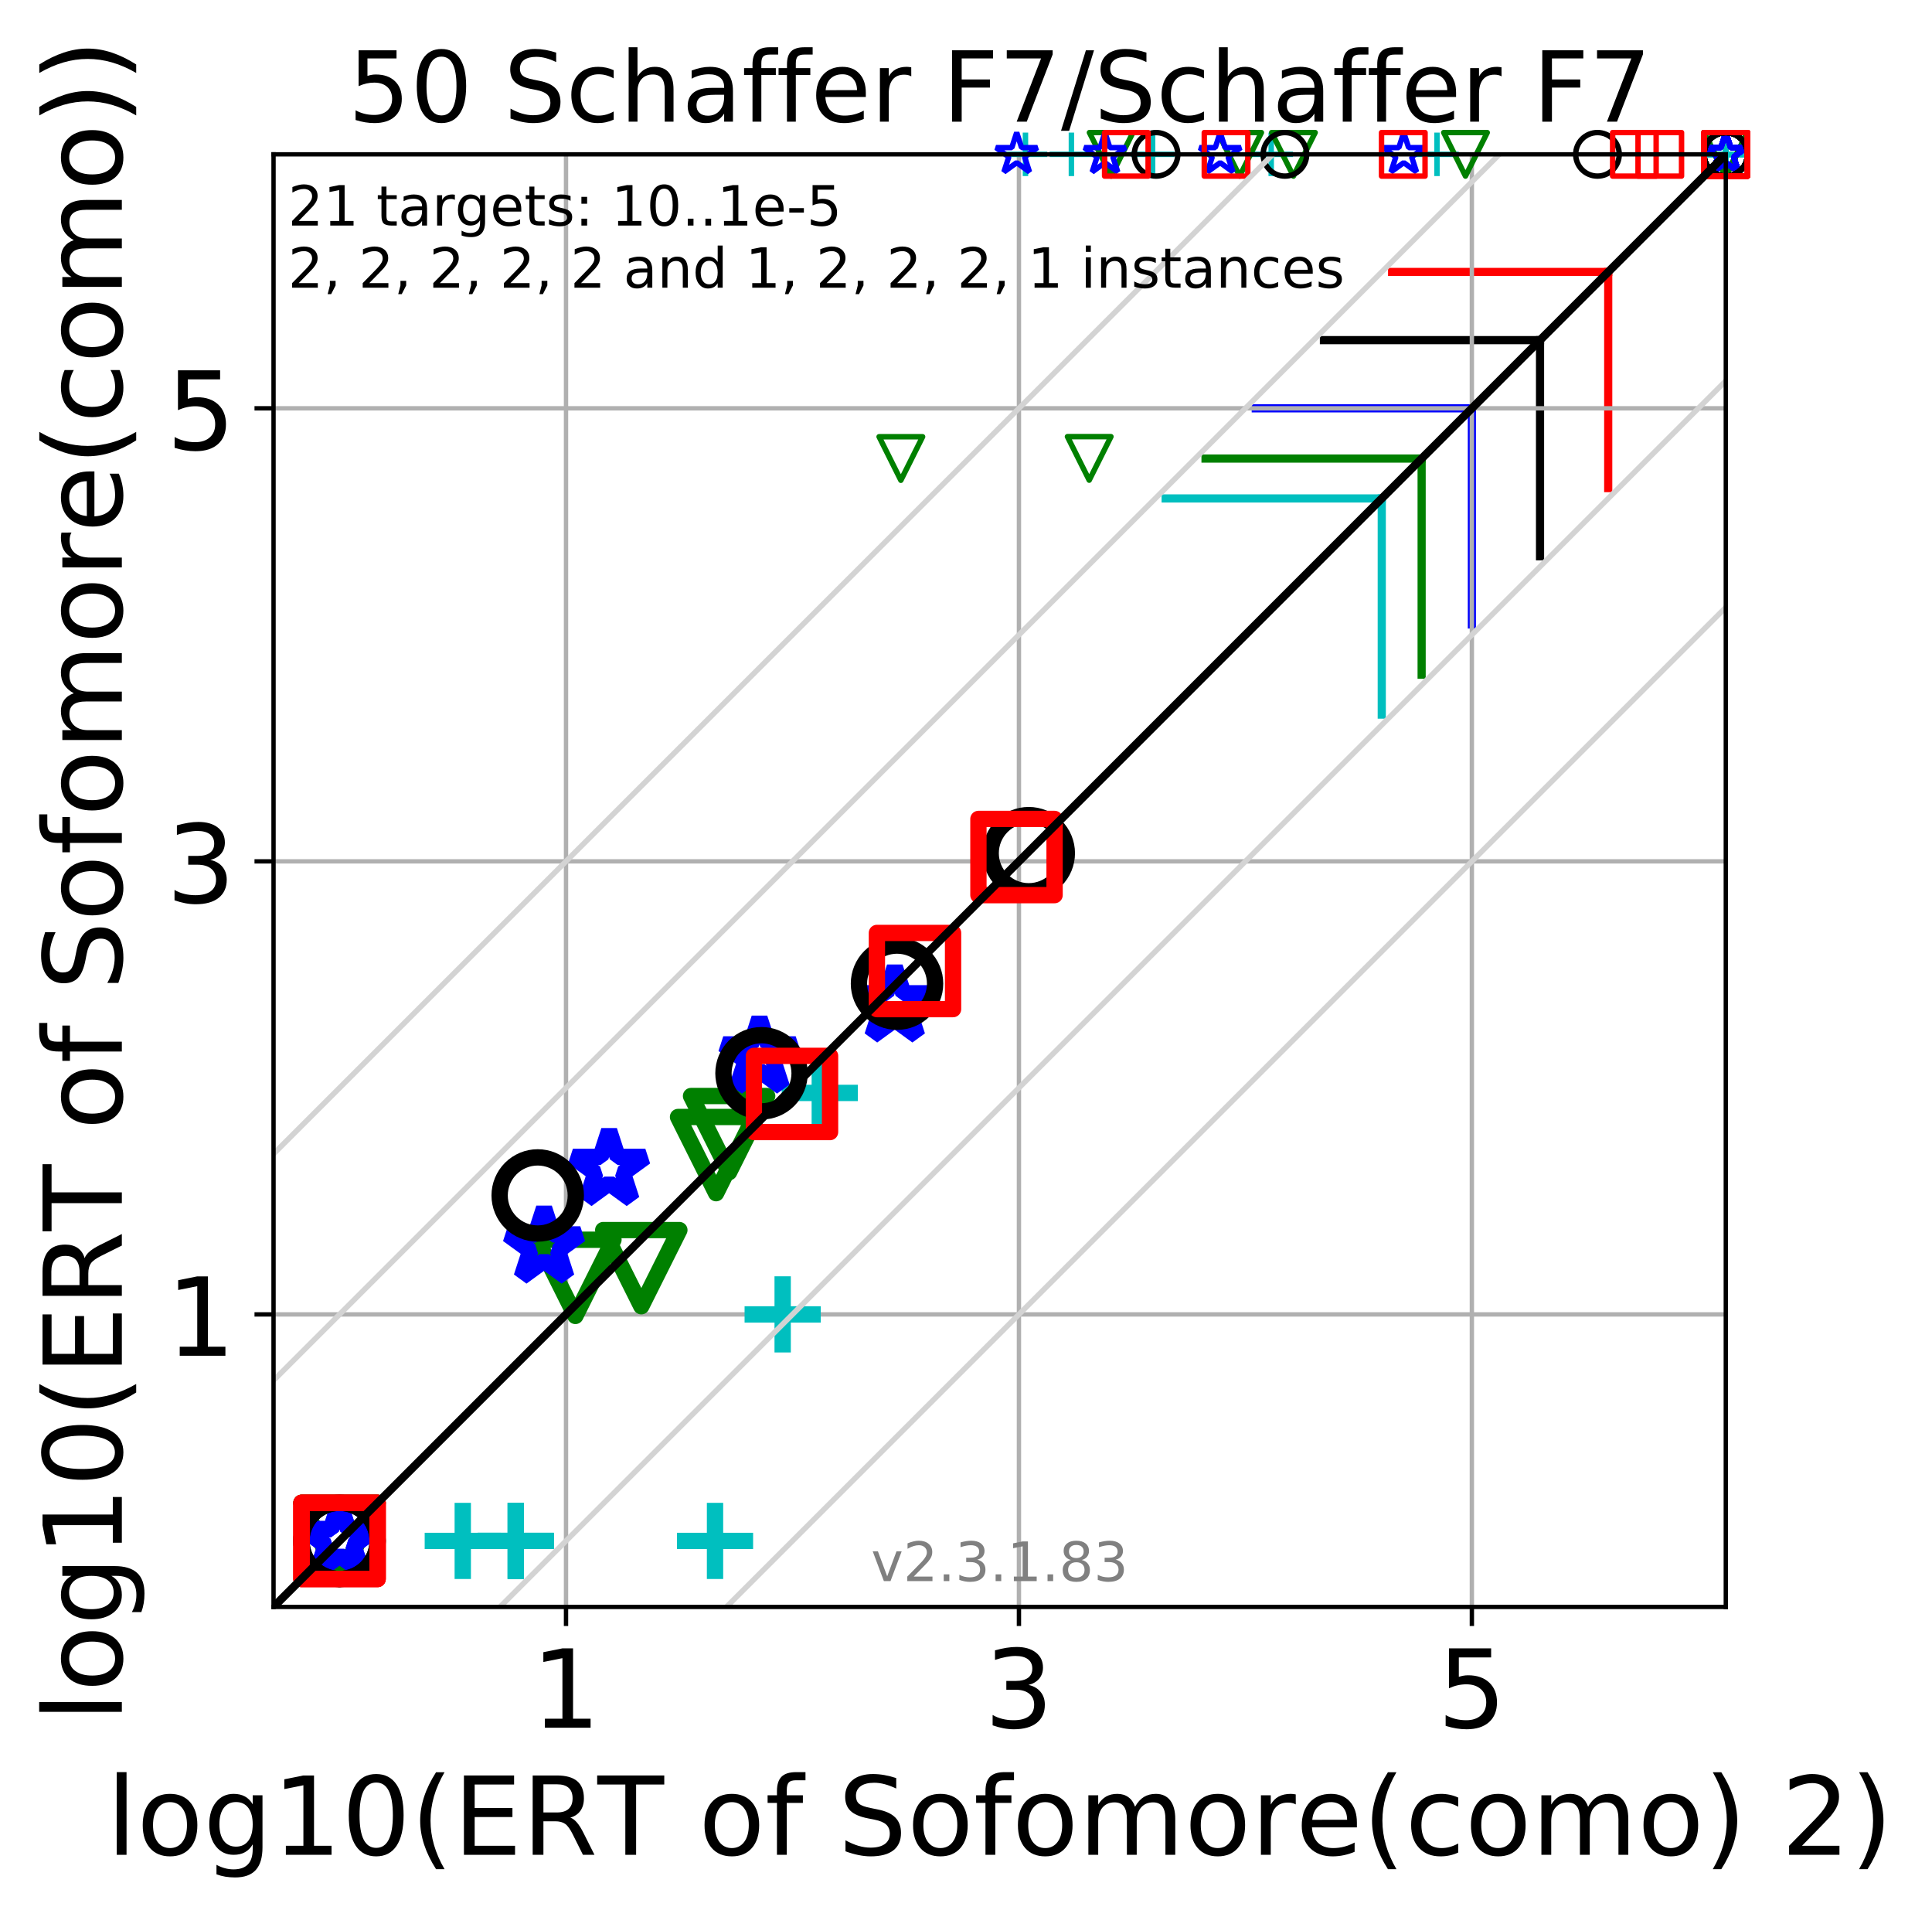 <?xml version="1.0" encoding="utf-8" standalone="no"?>
<!DOCTYPE svg PUBLIC "-//W3C//DTD SVG 1.1//EN"
  "http://www.w3.org/Graphics/SVG/1.1/DTD/svg11.dtd">
<!-- Created with matplotlib (https://matplotlib.org/) -->
<svg height="352.228pt" version="1.1" viewBox="0 0 355.137 352.228" width="355.137pt" xmlns="http://www.w3.org/2000/svg" xmlns:xlink="http://www.w3.org/1999/xlink">
 <defs>
  <style type="text/css">
*{stroke-linecap:butt;stroke-linejoin:round;}
  </style>
 </defs>
 <g id="figure_1">
  <g id="patch_1">
   <path d="M 0 352.228 
L 355.137 352.228 
L 355.137 0 
L 0 0 
z
" style="fill:#ffffff;"/>
  </g>
  <g id="axes_1">
   <g id="patch_2">
    <path d="M 50.281 295.315 
L 317.233 295.315 
L 317.233 28.363 
L 50.281 28.363 
z
" style="fill:#ffffff;"/>
   </g>
   <g id="line2d_1">
    <path clip-path="url(#p574193d2d8)" d="M 253.993 131.326 
L 253.993 91.603 
" style="fill:none;stroke:#00bfbf;stroke-linecap:square;stroke-width:1.5;"/>
   </g>
   <g id="line2d_2">
    <path clip-path="url(#p574193d2d8)" d="M 214.27 91.603 
L 253.993 91.603 
" style="fill:none;stroke:#00bfbf;stroke-linecap:square;stroke-width:1.5;"/>
   </g>
   <g id="line2d_3">
    <path clip-path="url(#p574193d2d8)" d="M 261.322 123.996 
L 261.322 84.273 
" style="fill:none;stroke:#008000;stroke-linecap:square;stroke-width:1.5;"/>
   </g>
   <g id="line2d_4">
    <path clip-path="url(#p574193d2d8)" d="M 221.599 84.273 
L 261.322 84.273 
" style="fill:none;stroke:#008000;stroke-linecap:square;stroke-width:1.5;"/>
   </g>
   <g id="line2d_5">
    <path clip-path="url(#p574193d2d8)" d="M 270.557 114.762 
L 270.557 75.039 
" style="fill:none;stroke:#0000ff;stroke-linecap:square;stroke-width:1.5;"/>
   </g>
   <g id="line2d_6">
    <path clip-path="url(#p574193d2d8)" d="M 230.834 75.039 
L 270.557 75.039 
" style="fill:none;stroke:#0000ff;stroke-linecap:square;stroke-width:1.5;"/>
   </g>
   <g id="line2d_7">
    <path clip-path="url(#p574193d2d8)" d="M 283.088 102.231 
L 283.088 62.508 
" style="fill:none;stroke:#000000;stroke-linecap:square;stroke-width:1.5;"/>
   </g>
   <g id="line2d_8">
    <path clip-path="url(#p574193d2d8)" d="M 243.365 62.508 
L 283.088 62.508 
" style="fill:none;stroke:#000000;stroke-linecap:square;stroke-width:1.5;"/>
   </g>
   <g id="line2d_9">
    <path clip-path="url(#p574193d2d8)" d="M 295.62 89.7 
L 295.62 49.977 
" style="fill:none;stroke:#ff0000;stroke-linecap:square;stroke-width:1.5;"/>
   </g>
   <g id="line2d_10">
    <path clip-path="url(#p574193d2d8)" d="M 255.896 49.977 
L 295.62 49.977 
" style="fill:none;stroke:#ff0000;stroke-linecap:square;stroke-width:1.5;"/>
   </g>
   <g id="matplotlib.axis_1">
    <g id="xtick_1">
     <g id="line2d_11">
      <path clip-path="url(#p574193d2d8)" d="M 104.044 295.315 
L 104.044 28.363 
" style="fill:none;stroke:#b0b0b0;stroke-linecap:square;stroke-width:0.8;"/>
     </g>
     <g id="line2d_12">
      <defs>
       <path d="M 0 0 
L 0 3.5 
" id="m6f7b026732" style="stroke:#000000;stroke-width:0.8;"/>
      </defs>
      <g>
       <use style="stroke:#000000;stroke-width:0.8;" x="104.044" xlink:href="#m6f7b026732" y="295.315"/>
      </g>
     </g>
     <g id="text_1">
      <!-- 1 -->
      <defs>
       <path d="M 12.406 8.297 
L 28.516 8.297 
L 28.516 63.922 
L 10.984 60.406 
L 10.984 69.391 
L 28.422 72.906 
L 38.281 72.906 
L 38.281 8.297 
L 54.391 8.297 
L 54.391 0 
L 12.406 0 
z
" id="DejaVuSans-49"/>
      </defs>
      <g transform="translate(97.681 317.512)scale(0.2 -0.2)">
       <use xlink:href="#DejaVuSans-49"/>
      </g>
     </g>
    </g>
    <g id="xtick_2">
     <g id="line2d_13">
      <path clip-path="url(#p574193d2d8)" d="M 187.3 295.315 
L 187.3 28.363 
" style="fill:none;stroke:#b0b0b0;stroke-linecap:square;stroke-width:0.8;"/>
     </g>
     <g id="line2d_14">
      <g>
       <use style="stroke:#000000;stroke-width:0.8;" x="187.3" xlink:href="#m6f7b026732" y="295.315"/>
      </g>
     </g>
     <g id="text_2">
      <!-- 3 -->
      <defs>
       <path d="M 40.578 39.312 
Q 47.656 37.797 51.625 33 
Q 55.609 28.219 55.609 21.188 
Q 55.609 10.406 48.188 4.484 
Q 40.766 -1.422 27.094 -1.422 
Q 22.516 -1.422 17.656 -0.516 
Q 12.797 0.391 7.625 2.203 
L 7.625 11.719 
Q 11.719 9.328 16.594 8.109 
Q 21.484 6.891 26.812 6.891 
Q 36.078 6.891 40.938 10.547 
Q 45.797 14.203 45.797 21.188 
Q 45.797 27.641 41.281 31.266 
Q 36.766 34.906 28.719 34.906 
L 20.219 34.906 
L 20.219 43.016 
L 29.109 43.016 
Q 36.375 43.016 40.234 45.922 
Q 44.094 48.828 44.094 54.297 
Q 44.094 59.906 40.109 62.906 
Q 36.141 65.922 28.719 65.922 
Q 24.656 65.922 20.016 65.031 
Q 15.375 64.156 9.812 62.312 
L 9.812 71.094 
Q 15.438 72.656 20.344 73.438 
Q 25.25 74.219 29.594 74.219 
Q 40.828 74.219 47.359 69.109 
Q 53.906 64.016 53.906 55.328 
Q 53.906 49.266 50.438 45.094 
Q 46.969 40.922 40.578 39.312 
z
" id="DejaVuSans-51"/>
      </defs>
      <g transform="translate(180.938 317.512)scale(0.2 -0.2)">
       <use xlink:href="#DejaVuSans-51"/>
      </g>
     </g>
    </g>
    <g id="xtick_3">
     <g id="line2d_15">
      <path clip-path="url(#p574193d2d8)" d="M 270.556 295.315 
L 270.556 28.363 
" style="fill:none;stroke:#b0b0b0;stroke-linecap:square;stroke-width:0.8;"/>
     </g>
     <g id="line2d_16">
      <g>
       <use style="stroke:#000000;stroke-width:0.8;" x="270.556" xlink:href="#m6f7b026732" y="295.315"/>
      </g>
     </g>
     <g id="text_3">
      <!-- 5 -->
      <defs>
       <path d="M 10.797 72.906 
L 49.516 72.906 
L 49.516 64.594 
L 19.828 64.594 
L 19.828 46.734 
Q 21.969 47.469 24.109 47.828 
Q 26.266 48.188 28.422 48.188 
Q 40.625 48.188 47.75 41.5 
Q 54.891 34.812 54.891 23.391 
Q 54.891 11.625 47.562 5.094 
Q 40.234 -1.422 26.906 -1.422 
Q 22.312 -1.422 17.547 -0.641 
Q 12.797 0.141 7.719 1.703 
L 7.719 11.625 
Q 12.109 9.234 16.797 8.062 
Q 21.484 6.891 26.703 6.891 
Q 35.156 6.891 40.078 11.328 
Q 45.016 15.766 45.016 23.391 
Q 45.016 31 40.078 35.438 
Q 35.156 39.891 26.703 39.891 
Q 22.75 39.891 18.812 39.016 
Q 14.891 38.141 10.797 36.281 
z
" id="DejaVuSans-53"/>
      </defs>
      <g transform="translate(264.194 317.512)scale(0.2 -0.2)">
       <use xlink:href="#DejaVuSans-53"/>
      </g>
     </g>
    </g>
    <g id="text_4">
     <!-- log10(ERT of Sofomore(como) 2) -->
     <defs>
      <path d="M 9.422 75.984 
L 18.406 75.984 
L 18.406 0 
L 9.422 0 
z
" id="DejaVuSans-108"/>
      <path d="M 30.609 48.391 
Q 23.391 48.391 19.188 42.75 
Q 14.984 37.109 14.984 27.297 
Q 14.984 17.484 19.156 11.844 
Q 23.344 6.203 30.609 6.203 
Q 37.797 6.203 41.984 11.859 
Q 46.188 17.531 46.188 27.297 
Q 46.188 37.016 41.984 42.703 
Q 37.797 48.391 30.609 48.391 
z
M 30.609 56 
Q 42.328 56 49.016 48.375 
Q 55.719 40.766 55.719 27.297 
Q 55.719 13.875 49.016 6.219 
Q 42.328 -1.422 30.609 -1.422 
Q 18.844 -1.422 12.172 6.219 
Q 5.516 13.875 5.516 27.297 
Q 5.516 40.766 12.172 48.375 
Q 18.844 56 30.609 56 
z
" id="DejaVuSans-111"/>
      <path d="M 45.406 27.984 
Q 45.406 37.75 41.375 43.109 
Q 37.359 48.484 30.078 48.484 
Q 22.859 48.484 18.828 43.109 
Q 14.797 37.75 14.797 27.984 
Q 14.797 18.266 18.828 12.891 
Q 22.859 7.516 30.078 7.516 
Q 37.359 7.516 41.375 12.891 
Q 45.406 18.266 45.406 27.984 
z
M 54.391 6.781 
Q 54.391 -7.172 48.188 -13.984 
Q 42 -20.797 29.203 -20.797 
Q 24.469 -20.797 20.266 -20.094 
Q 16.062 -19.391 12.109 -17.922 
L 12.109 -9.188 
Q 16.062 -11.328 19.922 -12.344 
Q 23.781 -13.375 27.781 -13.375 
Q 36.625 -13.375 41.016 -8.766 
Q 45.406 -4.156 45.406 5.172 
L 45.406 9.625 
Q 42.625 4.781 38.281 2.391 
Q 33.938 0 27.875 0 
Q 17.828 0 11.672 7.656 
Q 5.516 15.328 5.516 27.984 
Q 5.516 40.672 11.672 48.328 
Q 17.828 56 27.875 56 
Q 33.938 56 38.281 53.609 
Q 42.625 51.219 45.406 46.391 
L 45.406 54.688 
L 54.391 54.688 
z
" id="DejaVuSans-103"/>
      <path d="M 31.781 66.406 
Q 24.172 66.406 20.328 58.906 
Q 16.5 51.422 16.5 36.375 
Q 16.5 21.391 20.328 13.891 
Q 24.172 6.391 31.781 6.391 
Q 39.453 6.391 43.281 13.891 
Q 47.125 21.391 47.125 36.375 
Q 47.125 51.422 43.281 58.906 
Q 39.453 66.406 31.781 66.406 
z
M 31.781 74.219 
Q 44.047 74.219 50.516 64.516 
Q 56.984 54.828 56.984 36.375 
Q 56.984 17.969 50.516 8.266 
Q 44.047 -1.422 31.781 -1.422 
Q 19.531 -1.422 13.062 8.266 
Q 6.594 17.969 6.594 36.375 
Q 6.594 54.828 13.062 64.516 
Q 19.531 74.219 31.781 74.219 
z
" id="DejaVuSans-48"/>
      <path d="M 31 75.875 
Q 24.469 64.656 21.281 53.656 
Q 18.109 42.672 18.109 31.391 
Q 18.109 20.125 21.312 9.062 
Q 24.516 -2 31 -13.188 
L 23.188 -13.188 
Q 15.875 -1.703 12.234 9.375 
Q 8.594 20.453 8.594 31.391 
Q 8.594 42.281 12.203 53.312 
Q 15.828 64.359 23.188 75.875 
z
" id="DejaVuSans-40"/>
      <path d="M 9.812 72.906 
L 55.906 72.906 
L 55.906 64.594 
L 19.672 64.594 
L 19.672 43.016 
L 54.391 43.016 
L 54.391 34.719 
L 19.672 34.719 
L 19.672 8.297 
L 56.781 8.297 
L 56.781 0 
L 9.812 0 
z
" id="DejaVuSans-69"/>
      <path d="M 44.391 34.188 
Q 47.562 33.109 50.562 29.594 
Q 53.562 26.078 56.594 19.922 
L 66.609 0 
L 56 0 
L 46.688 18.703 
Q 43.062 26.031 39.672 28.422 
Q 36.281 30.812 30.422 30.812 
L 19.672 30.812 
L 19.672 0 
L 9.812 0 
L 9.812 72.906 
L 32.078 72.906 
Q 44.578 72.906 50.734 67.672 
Q 56.891 62.453 56.891 51.906 
Q 56.891 45.016 53.688 40.469 
Q 50.484 35.938 44.391 34.188 
z
M 19.672 64.797 
L 19.672 38.922 
L 32.078 38.922 
Q 39.203 38.922 42.844 42.219 
Q 46.484 45.516 46.484 51.906 
Q 46.484 58.297 42.844 61.547 
Q 39.203 64.797 32.078 64.797 
z
" id="DejaVuSans-82"/>
      <path d="M -0.297 72.906 
L 61.375 72.906 
L 61.375 64.594 
L 35.5 64.594 
L 35.5 0 
L 25.594 0 
L 25.594 64.594 
L -0.297 64.594 
z
" id="DejaVuSans-84"/>
      <path id="DejaVuSans-32"/>
      <path d="M 37.109 75.984 
L 37.109 68.5 
L 28.516 68.5 
Q 23.688 68.5 21.797 66.547 
Q 19.922 64.594 19.922 59.516 
L 19.922 54.688 
L 34.719 54.688 
L 34.719 47.703 
L 19.922 47.703 
L 19.922 0 
L 10.891 0 
L 10.891 47.703 
L 2.297 47.703 
L 2.297 54.688 
L 10.891 54.688 
L 10.891 58.5 
Q 10.891 67.625 15.141 71.797 
Q 19.391 75.984 28.609 75.984 
z
" id="DejaVuSans-102"/>
      <path d="M 53.516 70.516 
L 53.516 60.891 
Q 47.906 63.578 42.922 64.891 
Q 37.938 66.219 33.297 66.219 
Q 25.25 66.219 20.875 63.094 
Q 16.5 59.969 16.5 54.203 
Q 16.5 49.359 19.406 46.891 
Q 22.312 44.438 30.422 42.922 
L 36.375 41.703 
Q 47.406 39.594 52.656 34.297 
Q 57.906 29 57.906 20.125 
Q 57.906 9.516 50.797 4.047 
Q 43.703 -1.422 29.984 -1.422 
Q 24.812 -1.422 18.969 -0.25 
Q 13.141 0.922 6.891 3.219 
L 6.891 13.375 
Q 12.891 10.016 18.656 8.297 
Q 24.422 6.594 29.984 6.594 
Q 38.422 6.594 43.016 9.906 
Q 47.609 13.234 47.609 19.391 
Q 47.609 24.75 44.312 27.781 
Q 41.016 30.812 33.5 32.328 
L 27.484 33.5 
Q 16.453 35.688 11.516 40.375 
Q 6.594 45.062 6.594 53.422 
Q 6.594 63.094 13.406 68.656 
Q 20.219 74.219 32.172 74.219 
Q 37.312 74.219 42.625 73.281 
Q 47.953 72.359 53.516 70.516 
z
" id="DejaVuSans-83"/>
      <path d="M 52 44.188 
Q 55.375 50.25 60.062 53.125 
Q 64.75 56 71.094 56 
Q 79.641 56 84.281 50.016 
Q 88.922 44.047 88.922 33.016 
L 88.922 0 
L 79.891 0 
L 79.891 32.719 
Q 79.891 40.578 77.094 44.375 
Q 74.312 48.188 68.609 48.188 
Q 61.625 48.188 57.562 43.547 
Q 53.516 38.922 53.516 30.906 
L 53.516 0 
L 44.484 0 
L 44.484 32.719 
Q 44.484 40.625 41.703 44.406 
Q 38.922 48.188 33.109 48.188 
Q 26.219 48.188 22.156 43.531 
Q 18.109 38.875 18.109 30.906 
L 18.109 0 
L 9.078 0 
L 9.078 54.688 
L 18.109 54.688 
L 18.109 46.188 
Q 21.188 51.219 25.484 53.609 
Q 29.781 56 35.688 56 
Q 41.656 56 45.828 52.969 
Q 50 49.953 52 44.188 
z
" id="DejaVuSans-109"/>
      <path d="M 41.109 46.297 
Q 39.594 47.172 37.812 47.578 
Q 36.031 48 33.891 48 
Q 26.266 48 22.188 43.047 
Q 18.109 38.094 18.109 28.812 
L 18.109 0 
L 9.078 0 
L 9.078 54.688 
L 18.109 54.688 
L 18.109 46.188 
Q 20.953 51.172 25.484 53.578 
Q 30.031 56 36.531 56 
Q 37.453 56 38.578 55.875 
Q 39.703 55.766 41.062 55.516 
z
" id="DejaVuSans-114"/>
      <path d="M 56.203 29.594 
L 56.203 25.203 
L 14.891 25.203 
Q 15.484 15.922 20.484 11.062 
Q 25.484 6.203 34.422 6.203 
Q 39.594 6.203 44.453 7.469 
Q 49.312 8.734 54.109 11.281 
L 54.109 2.781 
Q 49.266 0.734 44.188 -0.344 
Q 39.109 -1.422 33.891 -1.422 
Q 20.797 -1.422 13.156 6.188 
Q 5.516 13.812 5.516 26.812 
Q 5.516 40.234 12.766 48.109 
Q 20.016 56 32.328 56 
Q 43.359 56 49.781 48.891 
Q 56.203 41.797 56.203 29.594 
z
M 47.219 32.234 
Q 47.125 39.594 43.094 43.984 
Q 39.062 48.391 32.422 48.391 
Q 24.906 48.391 20.391 44.141 
Q 15.875 39.891 15.188 32.172 
z
" id="DejaVuSans-101"/>
      <path d="M 48.781 52.594 
L 48.781 44.188 
Q 44.969 46.297 41.141 47.344 
Q 37.312 48.391 33.406 48.391 
Q 24.656 48.391 19.812 42.844 
Q 14.984 37.312 14.984 27.297 
Q 14.984 17.281 19.812 11.734 
Q 24.656 6.203 33.406 6.203 
Q 37.312 6.203 41.141 7.25 
Q 44.969 8.297 48.781 10.406 
L 48.781 2.094 
Q 45.016 0.344 40.984 -0.531 
Q 36.969 -1.422 32.422 -1.422 
Q 20.062 -1.422 12.781 6.344 
Q 5.516 14.109 5.516 27.297 
Q 5.516 40.672 12.859 48.328 
Q 20.219 56 33.016 56 
Q 37.156 56 41.109 55.141 
Q 45.062 54.297 48.781 52.594 
z
" id="DejaVuSans-99"/>
      <path d="M 8.016 75.875 
L 15.828 75.875 
Q 23.141 64.359 26.781 53.312 
Q 30.422 42.281 30.422 31.391 
Q 30.422 20.453 26.781 9.375 
Q 23.141 -1.703 15.828 -13.188 
L 8.016 -13.188 
Q 14.5 -2 17.703 9.062 
Q 20.906 20.125 20.906 31.391 
Q 20.906 42.672 17.703 53.656 
Q 14.5 64.656 8.016 75.875 
z
" id="DejaVuSans-41"/>
      <path d="M 19.188 8.297 
L 53.609 8.297 
L 53.609 0 
L 7.328 0 
L 7.328 8.297 
Q 12.938 14.109 22.625 23.891 
Q 32.328 33.688 34.812 36.531 
Q 39.547 41.844 41.422 45.531 
Q 43.312 49.219 43.312 52.781 
Q 43.312 58.594 39.234 62.25 
Q 35.156 65.922 28.609 65.922 
Q 23.969 65.922 18.812 64.312 
Q 13.672 62.703 7.812 59.422 
L 7.812 69.391 
Q 13.766 71.781 18.938 73 
Q 24.125 74.219 28.422 74.219 
Q 39.75 74.219 46.484 68.547 
Q 53.219 62.891 53.219 53.422 
Q 53.219 48.922 51.531 44.891 
Q 49.859 40.875 45.406 35.406 
Q 44.188 33.984 37.641 27.219 
Q 31.109 20.453 19.188 8.297 
z
" id="DejaVuSans-50"/>
     </defs>
     <g transform="translate(19.578 340.868)scale(0.2 -0.2)">
      <use xlink:href="#DejaVuSans-108"/>
      <use x="27.783" xlink:href="#DejaVuSans-111"/>
      <use x="88.965" xlink:href="#DejaVuSans-103"/>
      <use x="152.441" xlink:href="#DejaVuSans-49"/>
      <use x="216.064" xlink:href="#DejaVuSans-48"/>
      <use x="279.688" xlink:href="#DejaVuSans-40"/>
      <use x="318.701" xlink:href="#DejaVuSans-69"/>
      <use x="381.885" xlink:href="#DejaVuSans-82"/>
      <use x="451.258" xlink:href="#DejaVuSans-84"/>
      <use x="512.342" xlink:href="#DejaVuSans-32"/>
      <use x="544.129" xlink:href="#DejaVuSans-111"/>
      <use x="605.311" xlink:href="#DejaVuSans-102"/>
      <use x="640.516" xlink:href="#DejaVuSans-32"/>
      <use x="672.303" xlink:href="#DejaVuSans-83"/>
      <use x="735.779" xlink:href="#DejaVuSans-111"/>
      <use x="796.961" xlink:href="#DejaVuSans-102"/>
      <use x="832.166" xlink:href="#DejaVuSans-111"/>
      <use x="893.348" xlink:href="#DejaVuSans-109"/>
      <use x="990.76" xlink:href="#DejaVuSans-111"/>
      <use x="1051.941" xlink:href="#DejaVuSans-114"/>
      <use x="1093.023" xlink:href="#DejaVuSans-101"/>
      <use x="1154.547" xlink:href="#DejaVuSans-40"/>
      <use x="1193.561" xlink:href="#DejaVuSans-99"/>
      <use x="1248.541" xlink:href="#DejaVuSans-111"/>
      <use x="1309.723" xlink:href="#DejaVuSans-109"/>
      <use x="1407.135" xlink:href="#DejaVuSans-111"/>
      <use x="1468.316" xlink:href="#DejaVuSans-41"/>
      <use x="1507.33" xlink:href="#DejaVuSans-32"/>
      <use x="1539.117" xlink:href="#DejaVuSans-50"/>
      <use x="1602.74" xlink:href="#DejaVuSans-41"/>
     </g>
    </g>
   </g>
   <g id="matplotlib.axis_2">
    <g id="ytick_1">
     <g id="line2d_17">
      <path clip-path="url(#p574193d2d8)" d="M 50.281 241.553 
L 317.233 241.553 
" style="fill:none;stroke:#b0b0b0;stroke-linecap:square;stroke-width:0.8;"/>
     </g>
     <g id="line2d_18">
      <defs>
       <path d="M 0 0 
L -3.5 0 
" id="m3b26ee8db7" style="stroke:#000000;stroke-width:0.8;"/>
      </defs>
      <g>
       <use style="stroke:#000000;stroke-width:0.8;" x="50.281" xlink:href="#m3b26ee8db7" y="241.553"/>
      </g>
     </g>
     <g id="text_5">
      <!-- 1 -->
      <g transform="translate(30.556 249.151)scale(0.2 -0.2)">
       <use xlink:href="#DejaVuSans-49"/>
      </g>
     </g>
    </g>
    <g id="ytick_2">
     <g id="line2d_19">
      <path clip-path="url(#p574193d2d8)" d="M 50.281 158.296 
L 317.233 158.296 
" style="fill:none;stroke:#b0b0b0;stroke-linecap:square;stroke-width:0.8;"/>
     </g>
     <g id="line2d_20">
      <g>
       <use style="stroke:#000000;stroke-width:0.8;" x="50.281" xlink:href="#m3b26ee8db7" y="158.296"/>
      </g>
     </g>
     <g id="text_6">
      <!-- 3 -->
      <g transform="translate(30.556 165.895)scale(0.2 -0.2)">
       <use xlink:href="#DejaVuSans-51"/>
      </g>
     </g>
    </g>
    <g id="ytick_3">
     <g id="line2d_21">
      <path clip-path="url(#p574193d2d8)" d="M 50.281 75.04 
L 317.233 75.04 
" style="fill:none;stroke:#b0b0b0;stroke-linecap:square;stroke-width:0.8;"/>
     </g>
     <g id="line2d_22">
      <g>
       <use style="stroke:#000000;stroke-width:0.8;" x="50.281" xlink:href="#m3b26ee8db7" y="75.04"/>
      </g>
     </g>
     <g id="text_7">
      <!-- 5 -->
      <g transform="translate(30.556 82.638)scale(0.2 -0.2)">
       <use xlink:href="#DejaVuSans-53"/>
      </g>
     </g>
    </g>
    <g id="text_8">
     <!-- log10(ERT of Sofomore(como)) -->
     <g transform="translate(22.397 316.478)rotate(-90)scale(0.2 -0.2)">
      <use xlink:href="#DejaVuSans-108"/>
      <use x="27.783" xlink:href="#DejaVuSans-111"/>
      <use x="88.965" xlink:href="#DejaVuSans-103"/>
      <use x="152.441" xlink:href="#DejaVuSans-49"/>
      <use x="216.064" xlink:href="#DejaVuSans-48"/>
      <use x="279.688" xlink:href="#DejaVuSans-40"/>
      <use x="318.701" xlink:href="#DejaVuSans-69"/>
      <use x="381.885" xlink:href="#DejaVuSans-82"/>
      <use x="451.258" xlink:href="#DejaVuSans-84"/>
      <use x="512.342" xlink:href="#DejaVuSans-32"/>
      <use x="544.129" xlink:href="#DejaVuSans-111"/>
      <use x="605.311" xlink:href="#DejaVuSans-102"/>
      <use x="640.516" xlink:href="#DejaVuSans-32"/>
      <use x="672.303" xlink:href="#DejaVuSans-83"/>
      <use x="735.779" xlink:href="#DejaVuSans-111"/>
      <use x="796.961" xlink:href="#DejaVuSans-102"/>
      <use x="832.166" xlink:href="#DejaVuSans-111"/>
      <use x="893.348" xlink:href="#DejaVuSans-109"/>
      <use x="990.76" xlink:href="#DejaVuSans-111"/>
      <use x="1051.941" xlink:href="#DejaVuSans-114"/>
      <use x="1093.023" xlink:href="#DejaVuSans-101"/>
      <use x="1154.547" xlink:href="#DejaVuSans-40"/>
      <use x="1193.561" xlink:href="#DejaVuSans-99"/>
      <use x="1248.541" xlink:href="#DejaVuSans-111"/>
      <use x="1309.723" xlink:href="#DejaVuSans-109"/>
      <use x="1407.135" xlink:href="#DejaVuSans-111"/>
      <use x="1468.316" xlink:href="#DejaVuSans-41"/>
      <use x="1507.33" xlink:href="#DejaVuSans-41"/>
     </g>
    </g>
   </g>
   <g id="line2d_23">
    <defs>
     <path d="M -7 0 
L 7 0 
M 0 7 
L 0 -7 
" id="mc58f0157b5" style="stroke:#00bfbf;stroke-width:3;"/>
    </defs>
    <g>
     <use style="fill-opacity:0;stroke:#00bfbf;stroke-width:3;" x="85.064" xlink:href="#mc58f0157b5" y="283.181"/>
     <use style="fill-opacity:0;stroke:#00bfbf;stroke-width:3;" x="94.808" xlink:href="#mc58f0157b5" y="283.181"/>
     <use style="fill-opacity:0;stroke:#00bfbf;stroke-width:3;" x="94.808" xlink:href="#mc58f0157b5" y="283.181"/>
     <use style="fill-opacity:0;stroke:#00bfbf;stroke-width:3;" x="94.808" xlink:href="#mc58f0157b5" y="283.181"/>
     <use style="fill-opacity:0;stroke:#00bfbf;stroke-width:3;" x="131.435" xlink:href="#mc58f0157b5" y="283.181"/>
     <use style="fill-opacity:0;stroke:#00bfbf;stroke-width:3;" x="143.867" xlink:href="#mc58f0157b5" y="241.553"/>
     <use style="fill-opacity:0;stroke:#00bfbf;stroke-width:3;" x="150.691" xlink:href="#mc58f0157b5" y="200.852"/>
    </g>
   </g>
   <g id="line2d_24">
    <defs>
     <path d="M -4 0 
L 4 0 
M 0 4 
L 0 -4 
" id="m1844b52c78" style="stroke:#00bfbf;"/>
    </defs>
    <g>
     <use style="fill-opacity:0;stroke:#00bfbf;" x="188.498" xlink:href="#m1844b52c78" y="28.363"/>
     <use style="fill-opacity:0;stroke:#00bfbf;" x="196.941" xlink:href="#m1844b52c78" y="28.363"/>
     <use style="fill-opacity:0;stroke:#00bfbf;" x="211.873" xlink:href="#m1844b52c78" y="28.363"/>
     <use style="fill-opacity:0;stroke:#00bfbf;" x="233.672" xlink:href="#m1844b52c78" y="28.363"/>
     <use style="fill-opacity:0;stroke:#00bfbf;" x="264.143" xlink:href="#m1844b52c78" y="28.363"/>
    </g>
   </g>
   <g id="line2d_25">
    <g>
     <use style="fill-opacity:0;stroke:#00bfbf;" x="317.233" xlink:href="#m1844b52c78" y="28.363"/>
     <use style="fill-opacity:0;stroke:#00bfbf;" x="317.233" xlink:href="#m1844b52c78" y="28.363"/>
     <use style="fill-opacity:0;stroke:#00bfbf;" x="317.233" xlink:href="#m1844b52c78" y="28.363"/>
     <use style="fill-opacity:0;stroke:#00bfbf;" x="317.233" xlink:href="#m1844b52c78" y="28.363"/>
     <use style="fill-opacity:0;stroke:#00bfbf;" x="317.233" xlink:href="#m1844b52c78" y="28.363"/>
     <use style="fill-opacity:0;stroke:#00bfbf;" x="317.233" xlink:href="#m1844b52c78" y="28.363"/>
     <use style="fill-opacity:0;stroke:#00bfbf;" x="317.233" xlink:href="#m1844b52c78" y="28.363"/>
     <use style="fill-opacity:0;stroke:#00bfbf;" x="317.233" xlink:href="#m1844b52c78" y="28.363"/>
     <use style="fill-opacity:0;stroke:#00bfbf;" x="317.233" xlink:href="#m1844b52c78" y="28.363"/>
    </g>
   </g>
   <g id="line2d_26">
    <defs>
     <path d="M -0 7 
L 7 -7 
L -7 -7 
z
" id="mb88fc9f452" style="stroke:#008000;stroke-linejoin:miter;stroke-width:3;"/>
    </defs>
    <g>
     <use style="fill-opacity:0;stroke:#008000;stroke-linejoin:miter;stroke-width:3;" x="62.415" xlink:href="#mb88fc9f452" y="283.181"/>
     <use style="fill-opacity:0;stroke:#008000;stroke-linejoin:miter;stroke-width:3;" x="62.415" xlink:href="#mb88fc9f452" y="283.181"/>
     <use style="fill-opacity:0;stroke:#008000;stroke-linejoin:miter;stroke-width:3;" x="105.767" xlink:href="#mb88fc9f452" y="234.835"/>
     <use style="fill-opacity:0;stroke:#008000;stroke-linejoin:miter;stroke-width:3;" x="117.882" xlink:href="#mb88fc9f452" y="233.056"/>
     <use style="fill-opacity:0;stroke:#008000;stroke-linejoin:miter;stroke-width:3;" x="131.633" xlink:href="#mb88fc9f452" y="212.276"/>
     <use style="fill-opacity:0;stroke:#008000;stroke-linejoin:miter;stroke-width:3;" x="134.023" xlink:href="#mb88fc9f452" y="208.422"/>
    </g>
   </g>
   <g id="line2d_27">
    <defs>
     <path d="M -0 4 
L 4 -4 
L -4 -4 
z
" id="m825fe4c4ba" style="stroke:#008000;stroke-linejoin:miter;"/>
    </defs>
    <g>
     <use style="fill-opacity:0;stroke:#008000;stroke-linejoin:miter;" x="165.594" xlink:href="#m825fe4c4ba" y="84.263"/>
     <use style="fill-opacity:0;stroke:#008000;stroke-linejoin:miter;" x="200.216" xlink:href="#m825fe4c4ba" y="84.244"/>
    </g>
   </g>
   <g id="line2d_28">
    <g>
     <use style="fill-opacity:0;stroke:#008000;stroke-linejoin:miter;" x="204.255" xlink:href="#m825fe4c4ba" y="28.363"/>
     <use style="fill-opacity:0;stroke:#008000;stroke-linejoin:miter;" x="227.869" xlink:href="#m825fe4c4ba" y="28.363"/>
     <use style="fill-opacity:0;stroke:#008000;stroke-linejoin:miter;" x="237.754" xlink:href="#m825fe4c4ba" y="28.363"/>
     <use style="fill-opacity:0;stroke:#008000;stroke-linejoin:miter;" x="269.382" xlink:href="#m825fe4c4ba" y="28.363"/>
    </g>
   </g>
   <g id="line2d_29">
    <g>
     <use style="fill-opacity:0;stroke:#008000;stroke-linejoin:miter;" x="317.233" xlink:href="#m825fe4c4ba" y="28.363"/>
     <use style="fill-opacity:0;stroke:#008000;stroke-linejoin:miter;" x="317.233" xlink:href="#m825fe4c4ba" y="28.363"/>
     <use style="fill-opacity:0;stroke:#008000;stroke-linejoin:miter;" x="317.233" xlink:href="#m825fe4c4ba" y="28.363"/>
     <use style="fill-opacity:0;stroke:#008000;stroke-linejoin:miter;" x="317.233" xlink:href="#m825fe4c4ba" y="28.363"/>
     <use style="fill-opacity:0;stroke:#008000;stroke-linejoin:miter;" x="317.233" xlink:href="#m825fe4c4ba" y="28.363"/>
     <use style="fill-opacity:0;stroke:#008000;stroke-linejoin:miter;" x="317.233" xlink:href="#m825fe4c4ba" y="28.363"/>
     <use style="fill-opacity:0;stroke:#008000;stroke-linejoin:miter;" x="317.233" xlink:href="#m825fe4c4ba" y="28.363"/>
     <use style="fill-opacity:0;stroke:#008000;stroke-linejoin:miter;" x="317.233" xlink:href="#m825fe4c4ba" y="28.363"/>
     <use style="fill-opacity:0;stroke:#008000;stroke-linejoin:miter;" x="317.233" xlink:href="#m825fe4c4ba" y="28.363"/>
    </g>
   </g>
   <g id="line2d_30">
    <defs>
     <path d="M 0 -7 
L -1.572 -2.163 
L -6.657 -2.163 
L -2.543 0.826 
L -4.114 5.663 
L -0 2.674 
L 4.114 5.663 
L 2.543 0.826 
L 6.657 -2.163 
L 1.572 -2.163 
z
" id="mec3f1ad6b2" style="stroke:#0000ff;stroke-linejoin:bevel;stroke-width:3;"/>
    </defs>
    <g>
     <use style="fill-opacity:0;stroke:#0000ff;stroke-linejoin:bevel;stroke-width:3;" x="62.415" xlink:href="#mec3f1ad6b2" y="283.181"/>
     <use style="fill-opacity:0;stroke:#0000ff;stroke-linejoin:bevel;stroke-width:3;" x="62.415" xlink:href="#mec3f1ad6b2" y="283.181"/>
     <use style="fill-opacity:0;stroke:#0000ff;stroke-linejoin:bevel;stroke-width:3;" x="100.009" xlink:href="#mec3f1ad6b2" y="229.021"/>
     <use style="fill-opacity:0;stroke:#0000ff;stroke-linejoin:bevel;stroke-width:3;" x="111.967" xlink:href="#mec3f1ad6b2" y="214.767"/>
     <use style="fill-opacity:0;stroke:#0000ff;stroke-linejoin:bevel;stroke-width:3;" x="139.607" xlink:href="#mec3f1ad6b2" y="194.102"/>
     <use style="fill-opacity:0;stroke:#0000ff;stroke-linejoin:bevel;stroke-width:3;" x="164.479" xlink:href="#mec3f1ad6b2" y="184.71"/>
    </g>
   </g>
   <g id="line2d_31">
    <defs>
     <path d="M 0 -4 
L -0.898 -1.236 
L -3.804 -1.236 
L -1.453 0.472 
L -2.351 3.236 
L -0 1.528 
L 2.351 3.236 
L 1.453 0.472 
L 3.804 -1.236 
L 0.898 -1.236 
z
" id="m85bf72ffe6" style="stroke:#0000ff;stroke-linejoin:bevel;"/>
    </defs>
    <g>
     <use style="fill-opacity:0;stroke:#0000ff;stroke-linejoin:bevel;" x="186.889" xlink:href="#m85bf72ffe6" y="28.363"/>
     <use style="fill-opacity:0;stroke:#0000ff;stroke-linejoin:bevel;" x="203.112" xlink:href="#m85bf72ffe6" y="28.363"/>
     <use style="fill-opacity:0;stroke:#0000ff;stroke-linejoin:bevel;" x="224.289" xlink:href="#m85bf72ffe6" y="28.363"/>
     <use style="fill-opacity:0;stroke:#0000ff;stroke-linejoin:bevel;" x="258.034" xlink:href="#m85bf72ffe6" y="28.363"/>
    </g>
   </g>
   <g id="line2d_32">
    <g>
     <use style="fill-opacity:0;stroke:#0000ff;stroke-linejoin:bevel;" x="317.233" xlink:href="#m85bf72ffe6" y="28.363"/>
     <use style="fill-opacity:0;stroke:#0000ff;stroke-linejoin:bevel;" x="317.233" xlink:href="#m85bf72ffe6" y="28.363"/>
     <use style="fill-opacity:0;stroke:#0000ff;stroke-linejoin:bevel;" x="317.233" xlink:href="#m85bf72ffe6" y="28.363"/>
     <use style="fill-opacity:0;stroke:#0000ff;stroke-linejoin:bevel;" x="317.233" xlink:href="#m85bf72ffe6" y="28.363"/>
     <use style="fill-opacity:0;stroke:#0000ff;stroke-linejoin:bevel;" x="317.233" xlink:href="#m85bf72ffe6" y="28.363"/>
     <use style="fill-opacity:0;stroke:#0000ff;stroke-linejoin:bevel;" x="317.233" xlink:href="#m85bf72ffe6" y="28.363"/>
     <use style="fill-opacity:0;stroke:#0000ff;stroke-linejoin:bevel;" x="317.233" xlink:href="#m85bf72ffe6" y="28.363"/>
     <use style="fill-opacity:0;stroke:#0000ff;stroke-linejoin:bevel;" x="317.233" xlink:href="#m85bf72ffe6" y="28.363"/>
     <use style="fill-opacity:0;stroke:#0000ff;stroke-linejoin:bevel;" x="317.233" xlink:href="#m85bf72ffe6" y="28.363"/>
     <use style="fill-opacity:0;stroke:#0000ff;stroke-linejoin:bevel;" x="317.233" xlink:href="#m85bf72ffe6" y="28.363"/>
     <use style="fill-opacity:0;stroke:#0000ff;stroke-linejoin:bevel;" x="317.233" xlink:href="#m85bf72ffe6" y="28.363"/>
    </g>
   </g>
   <g id="line2d_33">
    <defs>
     <path d="M 0 7 
C 1.856 7 3.637 6.262 4.95 4.95 
C 6.262 3.637 7 1.856 7 0 
C 7 -1.856 6.262 -3.637 4.95 -4.95 
C 3.637 -6.262 1.856 -7 0 -7 
C -1.856 -7 -3.637 -6.262 -4.95 -4.95 
C -6.262 -3.637 -7 -1.856 -7 0 
C -7 1.856 -6.262 3.637 -4.95 4.95 
C -3.637 6.262 -1.856 7 0 7 
z
" id="mb482889188" style="stroke:#000000;stroke-width:3;"/>
    </defs>
    <g>
     <use style="fill-opacity:0;stroke:#000000;stroke-width:3;" x="62.415" xlink:href="#mb482889188" y="283.181"/>
     <use style="fill-opacity:0;stroke:#000000;stroke-width:3;" x="62.415" xlink:href="#mb482889188" y="283.181"/>
     <use style="fill-opacity:0;stroke:#000000;stroke-width:3;" x="98.843" xlink:href="#mb482889188" y="219.696"/>
     <use style="fill-opacity:0;stroke:#000000;stroke-width:3;" x="139.982" xlink:href="#mb482889188" y="197.241"/>
     <use style="fill-opacity:0;stroke:#000000;stroke-width:3;" x="164.889" xlink:href="#mb482889188" y="180.77"/>
     <use style="fill-opacity:0;stroke:#000000;stroke-width:3;" x="189.105" xlink:href="#mb482889188" y="156.797"/>
    </g>
   </g>
   <g id="line2d_34">
    <defs>
     <path d="M 0 4 
C 1.061 4 2.078 3.579 2.828 2.828 
C 3.579 2.078 4 1.061 4 0 
C 4 -1.061 3.579 -2.078 2.828 -2.828 
C 2.078 -3.579 1.061 -4 0 -4 
C -1.061 -4 -2.078 -3.579 -2.828 -2.828 
C -3.579 -2.078 -4 -1.061 -4 0 
C -4 1.061 -3.579 2.078 -2.828 2.828 
C -2.078 3.579 -1.061 4 0 4 
z
" id="m42f6f90551" style="stroke:#000000;"/>
    </defs>
    <g>
     <use style="fill-opacity:0;stroke:#000000;" x="212.505" xlink:href="#m42f6f90551" y="28.363"/>
     <use style="fill-opacity:0;stroke:#000000;" x="236.192" xlink:href="#m42f6f90551" y="28.363"/>
     <use style="fill-opacity:0;stroke:#000000;" x="293.644" xlink:href="#m42f6f90551" y="28.363"/>
    </g>
   </g>
   <g id="line2d_35">
    <g>
     <use style="fill-opacity:0;stroke:#000000;" x="317.233" xlink:href="#m42f6f90551" y="28.363"/>
     <use style="fill-opacity:0;stroke:#000000;" x="317.233" xlink:href="#m42f6f90551" y="28.363"/>
     <use style="fill-opacity:0;stroke:#000000;" x="317.233" xlink:href="#m42f6f90551" y="28.363"/>
     <use style="fill-opacity:0;stroke:#000000;" x="317.233" xlink:href="#m42f6f90551" y="28.363"/>
     <use style="fill-opacity:0;stroke:#000000;" x="317.233" xlink:href="#m42f6f90551" y="28.363"/>
     <use style="fill-opacity:0;stroke:#000000;" x="317.233" xlink:href="#m42f6f90551" y="28.363"/>
     <use style="fill-opacity:0;stroke:#000000;" x="317.233" xlink:href="#m42f6f90551" y="28.363"/>
     <use style="fill-opacity:0;stroke:#000000;" x="317.233" xlink:href="#m42f6f90551" y="28.363"/>
     <use style="fill-opacity:0;stroke:#000000;" x="317.233" xlink:href="#m42f6f90551" y="28.363"/>
     <use style="fill-opacity:0;stroke:#000000;" x="317.233" xlink:href="#m42f6f90551" y="28.363"/>
     <use style="fill-opacity:0;stroke:#000000;" x="317.233" xlink:href="#m42f6f90551" y="28.363"/>
     <use style="fill-opacity:0;stroke:#000000;" x="317.233" xlink:href="#m42f6f90551" y="28.363"/>
    </g>
   </g>
   <g id="line2d_36">
    <defs>
     <path d="M -7 7 
L 7 7 
L 7 -7 
L -7 -7 
z
" id="m580aa4cec5" style="stroke:#ff0000;stroke-linejoin:miter;stroke-width:3;"/>
    </defs>
    <g>
     <use style="fill-opacity:0;stroke:#ff0000;stroke-linejoin:miter;stroke-width:3;" x="62.415" xlink:href="#m580aa4cec5" y="283.181"/>
     <use style="fill-opacity:0;stroke:#ff0000;stroke-linejoin:miter;stroke-width:3;" x="62.415" xlink:href="#m580aa4cec5" y="283.181"/>
     <use style="fill-opacity:0;stroke:#ff0000;stroke-linejoin:miter;stroke-width:3;" x="62.415" xlink:href="#m580aa4cec5" y="283.181"/>
     <use style="fill-opacity:0;stroke:#ff0000;stroke-linejoin:miter;stroke-width:3;" x="145.581" xlink:href="#m580aa4cec5" y="201.043"/>
     <use style="fill-opacity:0;stroke:#ff0000;stroke-linejoin:miter;stroke-width:3;" x="168.191" xlink:href="#m580aa4cec5" y="178.45"/>
     <use style="fill-opacity:0;stroke:#ff0000;stroke-linejoin:miter;stroke-width:3;" x="186.852" xlink:href="#m580aa4cec5" y="157.501"/>
    </g>
   </g>
   <g id="line2d_37">
    <defs>
     <path d="M -4 4 
L 4 4 
L 4 -4 
L -4 -4 
z
" id="m84e230f8c0" style="stroke:#ff0000;stroke-linejoin:miter;"/>
    </defs>
    <g>
     <use style="fill-opacity:0;stroke:#ff0000;stroke-linejoin:miter;" x="207.044" xlink:href="#m84e230f8c0" y="28.363"/>
     <use style="fill-opacity:0;stroke:#ff0000;stroke-linejoin:miter;" x="225.369" xlink:href="#m84e230f8c0" y="28.363"/>
     <use style="fill-opacity:0;stroke:#ff0000;stroke-linejoin:miter;" x="257.95" xlink:href="#m84e230f8c0" y="28.363"/>
     <use style="fill-opacity:0;stroke:#ff0000;stroke-linejoin:miter;" x="300.43" xlink:href="#m84e230f8c0" y="28.363"/>
     <use style="fill-opacity:0;stroke:#ff0000;stroke-linejoin:miter;" x="305.099" xlink:href="#m84e230f8c0" y="28.363"/>
    </g>
   </g>
   <g id="line2d_38">
    <g>
     <use style="fill-opacity:0;stroke:#ff0000;stroke-linejoin:miter;" x="317.233" xlink:href="#m84e230f8c0" y="28.363"/>
     <use style="fill-opacity:0;stroke:#ff0000;stroke-linejoin:miter;" x="317.233" xlink:href="#m84e230f8c0" y="28.363"/>
     <use style="fill-opacity:0;stroke:#ff0000;stroke-linejoin:miter;" x="317.233" xlink:href="#m84e230f8c0" y="28.363"/>
     <use style="fill-opacity:0;stroke:#ff0000;stroke-linejoin:miter;" x="317.233" xlink:href="#m84e230f8c0" y="28.363"/>
     <use style="fill-opacity:0;stroke:#ff0000;stroke-linejoin:miter;" x="317.233" xlink:href="#m84e230f8c0" y="28.363"/>
     <use style="fill-opacity:0;stroke:#ff0000;stroke-linejoin:miter;" x="317.233" xlink:href="#m84e230f8c0" y="28.363"/>
     <use style="fill-opacity:0;stroke:#ff0000;stroke-linejoin:miter;" x="317.233" xlink:href="#m84e230f8c0" y="28.363"/>
     <use style="fill-opacity:0;stroke:#ff0000;stroke-linejoin:miter;" x="317.233" xlink:href="#m84e230f8c0" y="28.363"/>
     <use style="fill-opacity:0;stroke:#ff0000;stroke-linejoin:miter;" x="317.233" xlink:href="#m84e230f8c0" y="28.363"/>
     <use style="fill-opacity:0;stroke:#ff0000;stroke-linejoin:miter;" x="317.233" xlink:href="#m84e230f8c0" y="28.363"/>
    </g>
   </g>
   <g id="line2d_39">
    <path clip-path="url(#p574193d2d8)" d="M 50.281 295.315 
L 317.233 28.363 
" style="fill:none;stroke:#000000;stroke-linecap:square;stroke-width:1.5;"/>
   </g>
   <g id="line2d_40">
    <path clip-path="url(#p574193d2d8)" d="M 91.909 295.315 
L 356.137 31.088 
" style="fill:none;stroke:#d3d3d3;stroke-linecap:square;"/>
   </g>
   <g id="line2d_41">
    <path clip-path="url(#p574193d2d8)" d="M 133.538 295.315 
L 356.137 72.716 
" style="fill:none;stroke:#d3d3d3;stroke-linecap:square;"/>
   </g>
   <g id="line2d_42">
    <path clip-path="url(#p574193d2d8)" d="M 50.281 253.687 
L 304.968 -1 
" style="fill:none;stroke:#d3d3d3;stroke-linecap:square;"/>
   </g>
   <g id="line2d_43">
    <path clip-path="url(#p574193d2d8)" d="M 50.281 212.059 
L 263.34 -1 
" style="fill:none;stroke:#d3d3d3;stroke-linecap:square;"/>
   </g>
   <g id="patch_3">
    <path d="M 50.281 295.315 
L 50.281 28.363 
" style="fill:none;stroke:#000000;stroke-linecap:square;stroke-linejoin:miter;stroke-width:0.8;"/>
   </g>
   <g id="patch_4">
    <path d="M 317.233 295.315 
L 317.233 28.363 
" style="fill:none;stroke:#000000;stroke-linecap:square;stroke-linejoin:miter;stroke-width:0.8;"/>
   </g>
   <g id="patch_5">
    <path d="M 50.281 295.315 
L 317.233 295.315 
" style="fill:none;stroke:#000000;stroke-linecap:square;stroke-linejoin:miter;stroke-width:0.8;"/>
   </g>
   <g id="patch_6">
    <path d="M 50.281 28.363 
L 317.233 28.363 
" style="fill:none;stroke:#000000;stroke-linecap:square;stroke-linejoin:miter;stroke-width:0.8;"/>
   </g>
   <g id="text_9">
    <!-- 21 targets: 10..1e-5 -->
    <defs>
     <path d="M 18.312 70.219 
L 18.312 54.688 
L 36.812 54.688 
L 36.812 47.703 
L 18.312 47.703 
L 18.312 18.016 
Q 18.312 11.328 20.141 9.422 
Q 21.969 7.516 27.594 7.516 
L 36.812 7.516 
L 36.812 0 
L 27.594 0 
Q 17.188 0 13.234 3.875 
Q 9.281 7.766 9.281 18.016 
L 9.281 47.703 
L 2.688 47.703 
L 2.688 54.688 
L 9.281 54.688 
L 9.281 70.219 
z
" id="DejaVuSans-116"/>
     <path d="M 34.281 27.484 
Q 23.391 27.484 19.188 25 
Q 14.984 22.516 14.984 16.5 
Q 14.984 11.719 18.141 8.906 
Q 21.297 6.109 26.703 6.109 
Q 34.188 6.109 38.703 11.406 
Q 43.219 16.703 43.219 25.484 
L 43.219 27.484 
z
M 52.203 31.203 
L 52.203 0 
L 43.219 0 
L 43.219 8.297 
Q 40.141 3.328 35.547 0.953 
Q 30.953 -1.422 24.312 -1.422 
Q 15.922 -1.422 10.953 3.297 
Q 6 8.016 6 15.922 
Q 6 25.141 12.172 29.828 
Q 18.359 34.516 30.609 34.516 
L 43.219 34.516 
L 43.219 35.406 
Q 43.219 41.609 39.141 45 
Q 35.062 48.391 27.688 48.391 
Q 23 48.391 18.547 47.266 
Q 14.109 46.141 10.016 43.891 
L 10.016 52.203 
Q 14.938 54.109 19.578 55.047 
Q 24.219 56 28.609 56 
Q 40.484 56 46.344 49.844 
Q 52.203 43.703 52.203 31.203 
z
" id="DejaVuSans-97"/>
     <path d="M 44.281 53.078 
L 44.281 44.578 
Q 40.484 46.531 36.375 47.5 
Q 32.281 48.484 27.875 48.484 
Q 21.188 48.484 17.844 46.438 
Q 14.5 44.391 14.5 40.281 
Q 14.5 37.156 16.891 35.375 
Q 19.281 33.594 26.516 31.984 
L 29.594 31.297 
Q 39.156 29.25 43.188 25.516 
Q 47.219 21.781 47.219 15.094 
Q 47.219 7.469 41.188 3.016 
Q 35.156 -1.422 24.609 -1.422 
Q 20.219 -1.422 15.453 -0.562 
Q 10.688 0.297 5.422 2 
L 5.422 11.281 
Q 10.406 8.688 15.234 7.391 
Q 20.062 6.109 24.812 6.109 
Q 31.156 6.109 34.562 8.281 
Q 37.984 10.453 37.984 14.406 
Q 37.984 18.062 35.516 20.016 
Q 33.062 21.969 24.703 23.781 
L 21.578 24.516 
Q 13.234 26.266 9.516 29.906 
Q 5.812 33.547 5.812 39.891 
Q 5.812 47.609 11.281 51.797 
Q 16.75 56 26.812 56 
Q 31.781 56 36.172 55.266 
Q 40.578 54.547 44.281 53.078 
z
" id="DejaVuSans-115"/>
     <path d="M 11.719 12.406 
L 22.016 12.406 
L 22.016 0 
L 11.719 0 
z
M 11.719 51.703 
L 22.016 51.703 
L 22.016 39.312 
L 11.719 39.312 
z
" id="DejaVuSans-58"/>
     <path d="M 10.688 12.406 
L 21 12.406 
L 21 0 
L 10.688 0 
z
" id="DejaVuSans-46"/>
     <path d="M 4.891 31.391 
L 31.203 31.391 
L 31.203 23.391 
L 4.891 23.391 
z
" id="DejaVuSans-45"/>
    </defs>
    <g transform="translate(52.951 41.452)scale(0.102 -0.102)">
     <use xlink:href="#DejaVuSans-50"/>
     <use x="63.623" xlink:href="#DejaVuSans-49"/>
     <use x="127.246" xlink:href="#DejaVuSans-32"/>
     <use x="159.033" xlink:href="#DejaVuSans-116"/>
     <use x="198.242" xlink:href="#DejaVuSans-97"/>
     <use x="259.521" xlink:href="#DejaVuSans-114"/>
     <use x="300.619" xlink:href="#DejaVuSans-103"/>
     <use x="364.096" xlink:href="#DejaVuSans-101"/>
     <use x="425.619" xlink:href="#DejaVuSans-116"/>
     <use x="464.828" xlink:href="#DejaVuSans-115"/>
     <use x="516.928" xlink:href="#DejaVuSans-58"/>
     <use x="550.619" xlink:href="#DejaVuSans-32"/>
     <use x="582.406" xlink:href="#DejaVuSans-49"/>
     <use x="646.029" xlink:href="#DejaVuSans-48"/>
     <use x="709.652" xlink:href="#DejaVuSans-46"/>
     <use x="741.439" xlink:href="#DejaVuSans-46"/>
     <use x="773.227" xlink:href="#DejaVuSans-49"/>
     <use x="836.85" xlink:href="#DejaVuSans-101"/>
     <use x="898.373" xlink:href="#DejaVuSans-45"/>
     <use x="934.457" xlink:href="#DejaVuSans-53"/>
    </g>
    <!-- 2, 2, 2, 2, 2 and 1, 2, 2, 2, 1 instances -->
    <defs>
     <path d="M 11.719 12.406 
L 22.016 12.406 
L 22.016 4 
L 14.016 -11.625 
L 7.719 -11.625 
L 11.719 4 
z
" id="DejaVuSans-44"/>
     <path d="M 54.891 33.016 
L 54.891 0 
L 45.906 0 
L 45.906 32.719 
Q 45.906 40.484 42.875 44.328 
Q 39.844 48.188 33.797 48.188 
Q 26.516 48.188 22.312 43.547 
Q 18.109 38.922 18.109 30.906 
L 18.109 0 
L 9.078 0 
L 9.078 54.688 
L 18.109 54.688 
L 18.109 46.188 
Q 21.344 51.125 25.703 53.562 
Q 30.078 56 35.797 56 
Q 45.219 56 50.047 50.172 
Q 54.891 44.344 54.891 33.016 
z
" id="DejaVuSans-110"/>
     <path d="M 45.406 46.391 
L 45.406 75.984 
L 54.391 75.984 
L 54.391 0 
L 45.406 0 
L 45.406 8.203 
Q 42.578 3.328 38.25 0.953 
Q 33.938 -1.422 27.875 -1.422 
Q 17.969 -1.422 11.734 6.484 
Q 5.516 14.406 5.516 27.297 
Q 5.516 40.188 11.734 48.094 
Q 17.969 56 27.875 56 
Q 33.938 56 38.25 53.625 
Q 42.578 51.266 45.406 46.391 
z
M 14.797 27.297 
Q 14.797 17.391 18.875 11.75 
Q 22.953 6.109 30.078 6.109 
Q 37.203 6.109 41.297 11.75 
Q 45.406 17.391 45.406 27.297 
Q 45.406 37.203 41.297 42.844 
Q 37.203 48.484 30.078 48.484 
Q 22.953 48.484 18.875 42.844 
Q 14.797 37.203 14.797 27.297 
z
" id="DejaVuSans-100"/>
     <path d="M 9.422 54.688 
L 18.406 54.688 
L 18.406 0 
L 9.422 0 
z
M 9.422 75.984 
L 18.406 75.984 
L 18.406 64.594 
L 9.422 64.594 
z
" id="DejaVuSans-105"/>
    </defs>
    <g transform="translate(52.951 52.874)scale(0.102 -0.102)">
     <use xlink:href="#DejaVuSans-50"/>
     <use x="63.623" xlink:href="#DejaVuSans-44"/>
     <use x="95.41" xlink:href="#DejaVuSans-32"/>
     <use x="127.197" xlink:href="#DejaVuSans-50"/>
     <use x="190.82" xlink:href="#DejaVuSans-44"/>
     <use x="222.607" xlink:href="#DejaVuSans-32"/>
     <use x="254.395" xlink:href="#DejaVuSans-50"/>
     <use x="318.018" xlink:href="#DejaVuSans-44"/>
     <use x="349.805" xlink:href="#DejaVuSans-32"/>
     <use x="381.592" xlink:href="#DejaVuSans-50"/>
     <use x="445.215" xlink:href="#DejaVuSans-44"/>
     <use x="477.002" xlink:href="#DejaVuSans-32"/>
     <use x="508.789" xlink:href="#DejaVuSans-50"/>
     <use x="572.412" xlink:href="#DejaVuSans-32"/>
     <use x="604.199" xlink:href="#DejaVuSans-97"/>
     <use x="665.479" xlink:href="#DejaVuSans-110"/>
     <use x="728.857" xlink:href="#DejaVuSans-100"/>
     <use x="792.334" xlink:href="#DejaVuSans-32"/>
     <use x="824.121" xlink:href="#DejaVuSans-49"/>
     <use x="887.744" xlink:href="#DejaVuSans-44"/>
     <use x="919.531" xlink:href="#DejaVuSans-32"/>
     <use x="951.318" xlink:href="#DejaVuSans-50"/>
     <use x="1014.941" xlink:href="#DejaVuSans-44"/>
     <use x="1046.729" xlink:href="#DejaVuSans-32"/>
     <use x="1078.516" xlink:href="#DejaVuSans-50"/>
     <use x="1142.139" xlink:href="#DejaVuSans-44"/>
     <use x="1173.926" xlink:href="#DejaVuSans-32"/>
     <use x="1205.713" xlink:href="#DejaVuSans-50"/>
     <use x="1269.336" xlink:href="#DejaVuSans-44"/>
     <use x="1301.123" xlink:href="#DejaVuSans-32"/>
     <use x="1332.91" xlink:href="#DejaVuSans-49"/>
     <use x="1396.533" xlink:href="#DejaVuSans-32"/>
     <use x="1428.32" xlink:href="#DejaVuSans-105"/>
     <use x="1456.104" xlink:href="#DejaVuSans-110"/>
     <use x="1519.482" xlink:href="#DejaVuSans-115"/>
     <use x="1571.582" xlink:href="#DejaVuSans-116"/>
     <use x="1610.791" xlink:href="#DejaVuSans-97"/>
     <use x="1672.07" xlink:href="#DejaVuSans-110"/>
     <use x="1735.449" xlink:href="#DejaVuSans-99"/>
     <use x="1790.43" xlink:href="#DejaVuSans-101"/>
     <use x="1851.953" xlink:href="#DejaVuSans-115"/>
    </g>
   </g>
   <g id="text_10">
    <!-- v2.3.1.83 -->
    <defs>
     <path d="M 2.984 54.688 
L 12.5 54.688 
L 29.594 8.797 
L 46.688 54.688 
L 56.203 54.688 
L 35.688 0 
L 23.484 0 
z
" id="DejaVuSans-118"/>
     <path d="M 31.781 34.625 
Q 24.75 34.625 20.719 30.859 
Q 16.703 27.094 16.703 20.516 
Q 16.703 13.922 20.719 10.156 
Q 24.75 6.391 31.781 6.391 
Q 38.812 6.391 42.859 10.172 
Q 46.922 13.969 46.922 20.516 
Q 46.922 27.094 42.891 30.859 
Q 38.875 34.625 31.781 34.625 
z
M 21.922 38.812 
Q 15.578 40.375 12.031 44.719 
Q 8.5 49.078 8.5 55.328 
Q 8.5 64.062 14.719 69.141 
Q 20.953 74.219 31.781 74.219 
Q 42.672 74.219 48.875 69.141 
Q 55.078 64.062 55.078 55.328 
Q 55.078 49.078 51.531 44.719 
Q 48 40.375 41.703 38.812 
Q 48.828 37.156 52.797 32.312 
Q 56.781 27.484 56.781 20.516 
Q 56.781 9.906 50.312 4.234 
Q 43.844 -1.422 31.781 -1.422 
Q 19.734 -1.422 13.25 4.234 
Q 6.781 9.906 6.781 20.516 
Q 6.781 27.484 10.781 32.312 
Q 14.797 37.156 21.922 38.812 
z
M 18.312 54.391 
Q 18.312 48.734 21.844 45.562 
Q 25.391 42.391 31.781 42.391 
Q 38.141 42.391 41.719 45.562 
Q 45.312 48.734 45.312 54.391 
Q 45.312 60.062 41.719 63.234 
Q 38.141 66.406 31.781 66.406 
Q 25.391 66.406 21.844 63.234 
Q 18.312 60.062 18.312 54.391 
z
" id="DejaVuSans-56"/>
    </defs>
    <g style="fill:#808080;" transform="translate(160.125 290.566)scale(0.1 -0.1)">
     <use xlink:href="#DejaVuSans-118"/>
     <use x="59.18" xlink:href="#DejaVuSans-50"/>
     <use x="122.803" xlink:href="#DejaVuSans-46"/>
     <use x="154.59" xlink:href="#DejaVuSans-51"/>
     <use x="218.213" xlink:href="#DejaVuSans-46"/>
     <use x="250" xlink:href="#DejaVuSans-49"/>
     <use x="313.623" xlink:href="#DejaVuSans-46"/>
     <use x="345.41" xlink:href="#DejaVuSans-56"/>
     <use x="409.033" xlink:href="#DejaVuSans-51"/>
    </g>
   </g>
   <g id="text_11">
    <!-- 50 Schaffer F7/Schaffer F7 -->
    <defs>
     <path d="M 54.891 33.016 
L 54.891 0 
L 45.906 0 
L 45.906 32.719 
Q 45.906 40.484 42.875 44.328 
Q 39.844 48.188 33.797 48.188 
Q 26.516 48.188 22.312 43.547 
Q 18.109 38.922 18.109 30.906 
L 18.109 0 
L 9.078 0 
L 9.078 75.984 
L 18.109 75.984 
L 18.109 46.188 
Q 21.344 51.125 25.703 53.562 
Q 30.078 56 35.797 56 
Q 45.219 56 50.047 50.172 
Q 54.891 44.344 54.891 33.016 
z
" id="DejaVuSans-104"/>
     <path d="M 9.812 72.906 
L 51.703 72.906 
L 51.703 64.594 
L 19.672 64.594 
L 19.672 43.109 
L 48.578 43.109 
L 48.578 34.812 
L 19.672 34.812 
L 19.672 0 
L 9.812 0 
z
" id="DejaVuSans-70"/>
     <path d="M 8.203 72.906 
L 55.078 72.906 
L 55.078 68.703 
L 28.609 0 
L 18.312 0 
L 43.219 64.594 
L 8.203 64.594 
z
" id="DejaVuSans-55"/>
     <path d="M 25.391 72.906 
L 33.688 72.906 
L 8.297 -9.281 
L 0 -9.281 
z
" id="DejaVuSans-47"/>
    </defs>
    <g transform="translate(63.976 22.363)scale(0.18 -0.18)">
     <use xlink:href="#DejaVuSans-53"/>
     <use x="63.623" xlink:href="#DejaVuSans-48"/>
     <use x="127.246" xlink:href="#DejaVuSans-32"/>
     <use x="159.033" xlink:href="#DejaVuSans-83"/>
     <use x="222.51" xlink:href="#DejaVuSans-99"/>
     <use x="277.49" xlink:href="#DejaVuSans-104"/>
     <use x="340.869" xlink:href="#DejaVuSans-97"/>
     <use x="402.148" xlink:href="#DejaVuSans-102"/>
     <use x="437.354" xlink:href="#DejaVuSans-102"/>
     <use x="472.559" xlink:href="#DejaVuSans-101"/>
     <use x="534.082" xlink:href="#DejaVuSans-114"/>
     <use x="575.195" xlink:href="#DejaVuSans-32"/>
     <use x="606.982" xlink:href="#DejaVuSans-70"/>
     <use x="664.502" xlink:href="#DejaVuSans-55"/>
     <use x="728.125" xlink:href="#DejaVuSans-47"/>
     <use x="761.816" xlink:href="#DejaVuSans-83"/>
     <use x="825.293" xlink:href="#DejaVuSans-99"/>
     <use x="880.273" xlink:href="#DejaVuSans-104"/>
     <use x="943.652" xlink:href="#DejaVuSans-97"/>
     <use x="1004.932" xlink:href="#DejaVuSans-102"/>
     <use x="1040.137" xlink:href="#DejaVuSans-102"/>
     <use x="1075.342" xlink:href="#DejaVuSans-101"/>
     <use x="1136.865" xlink:href="#DejaVuSans-114"/>
     <use x="1177.979" xlink:href="#DejaVuSans-32"/>
     <use x="1209.766" xlink:href="#DejaVuSans-70"/>
     <use x="1267.285" xlink:href="#DejaVuSans-55"/>
    </g>
   </g>
  </g>
 </g>
 <defs>
  <clipPath id="p574193d2d8">
   <rect height="266.952" width="266.952" x="50.281" y="28.363"/>
  </clipPath>
 </defs>
</svg>
